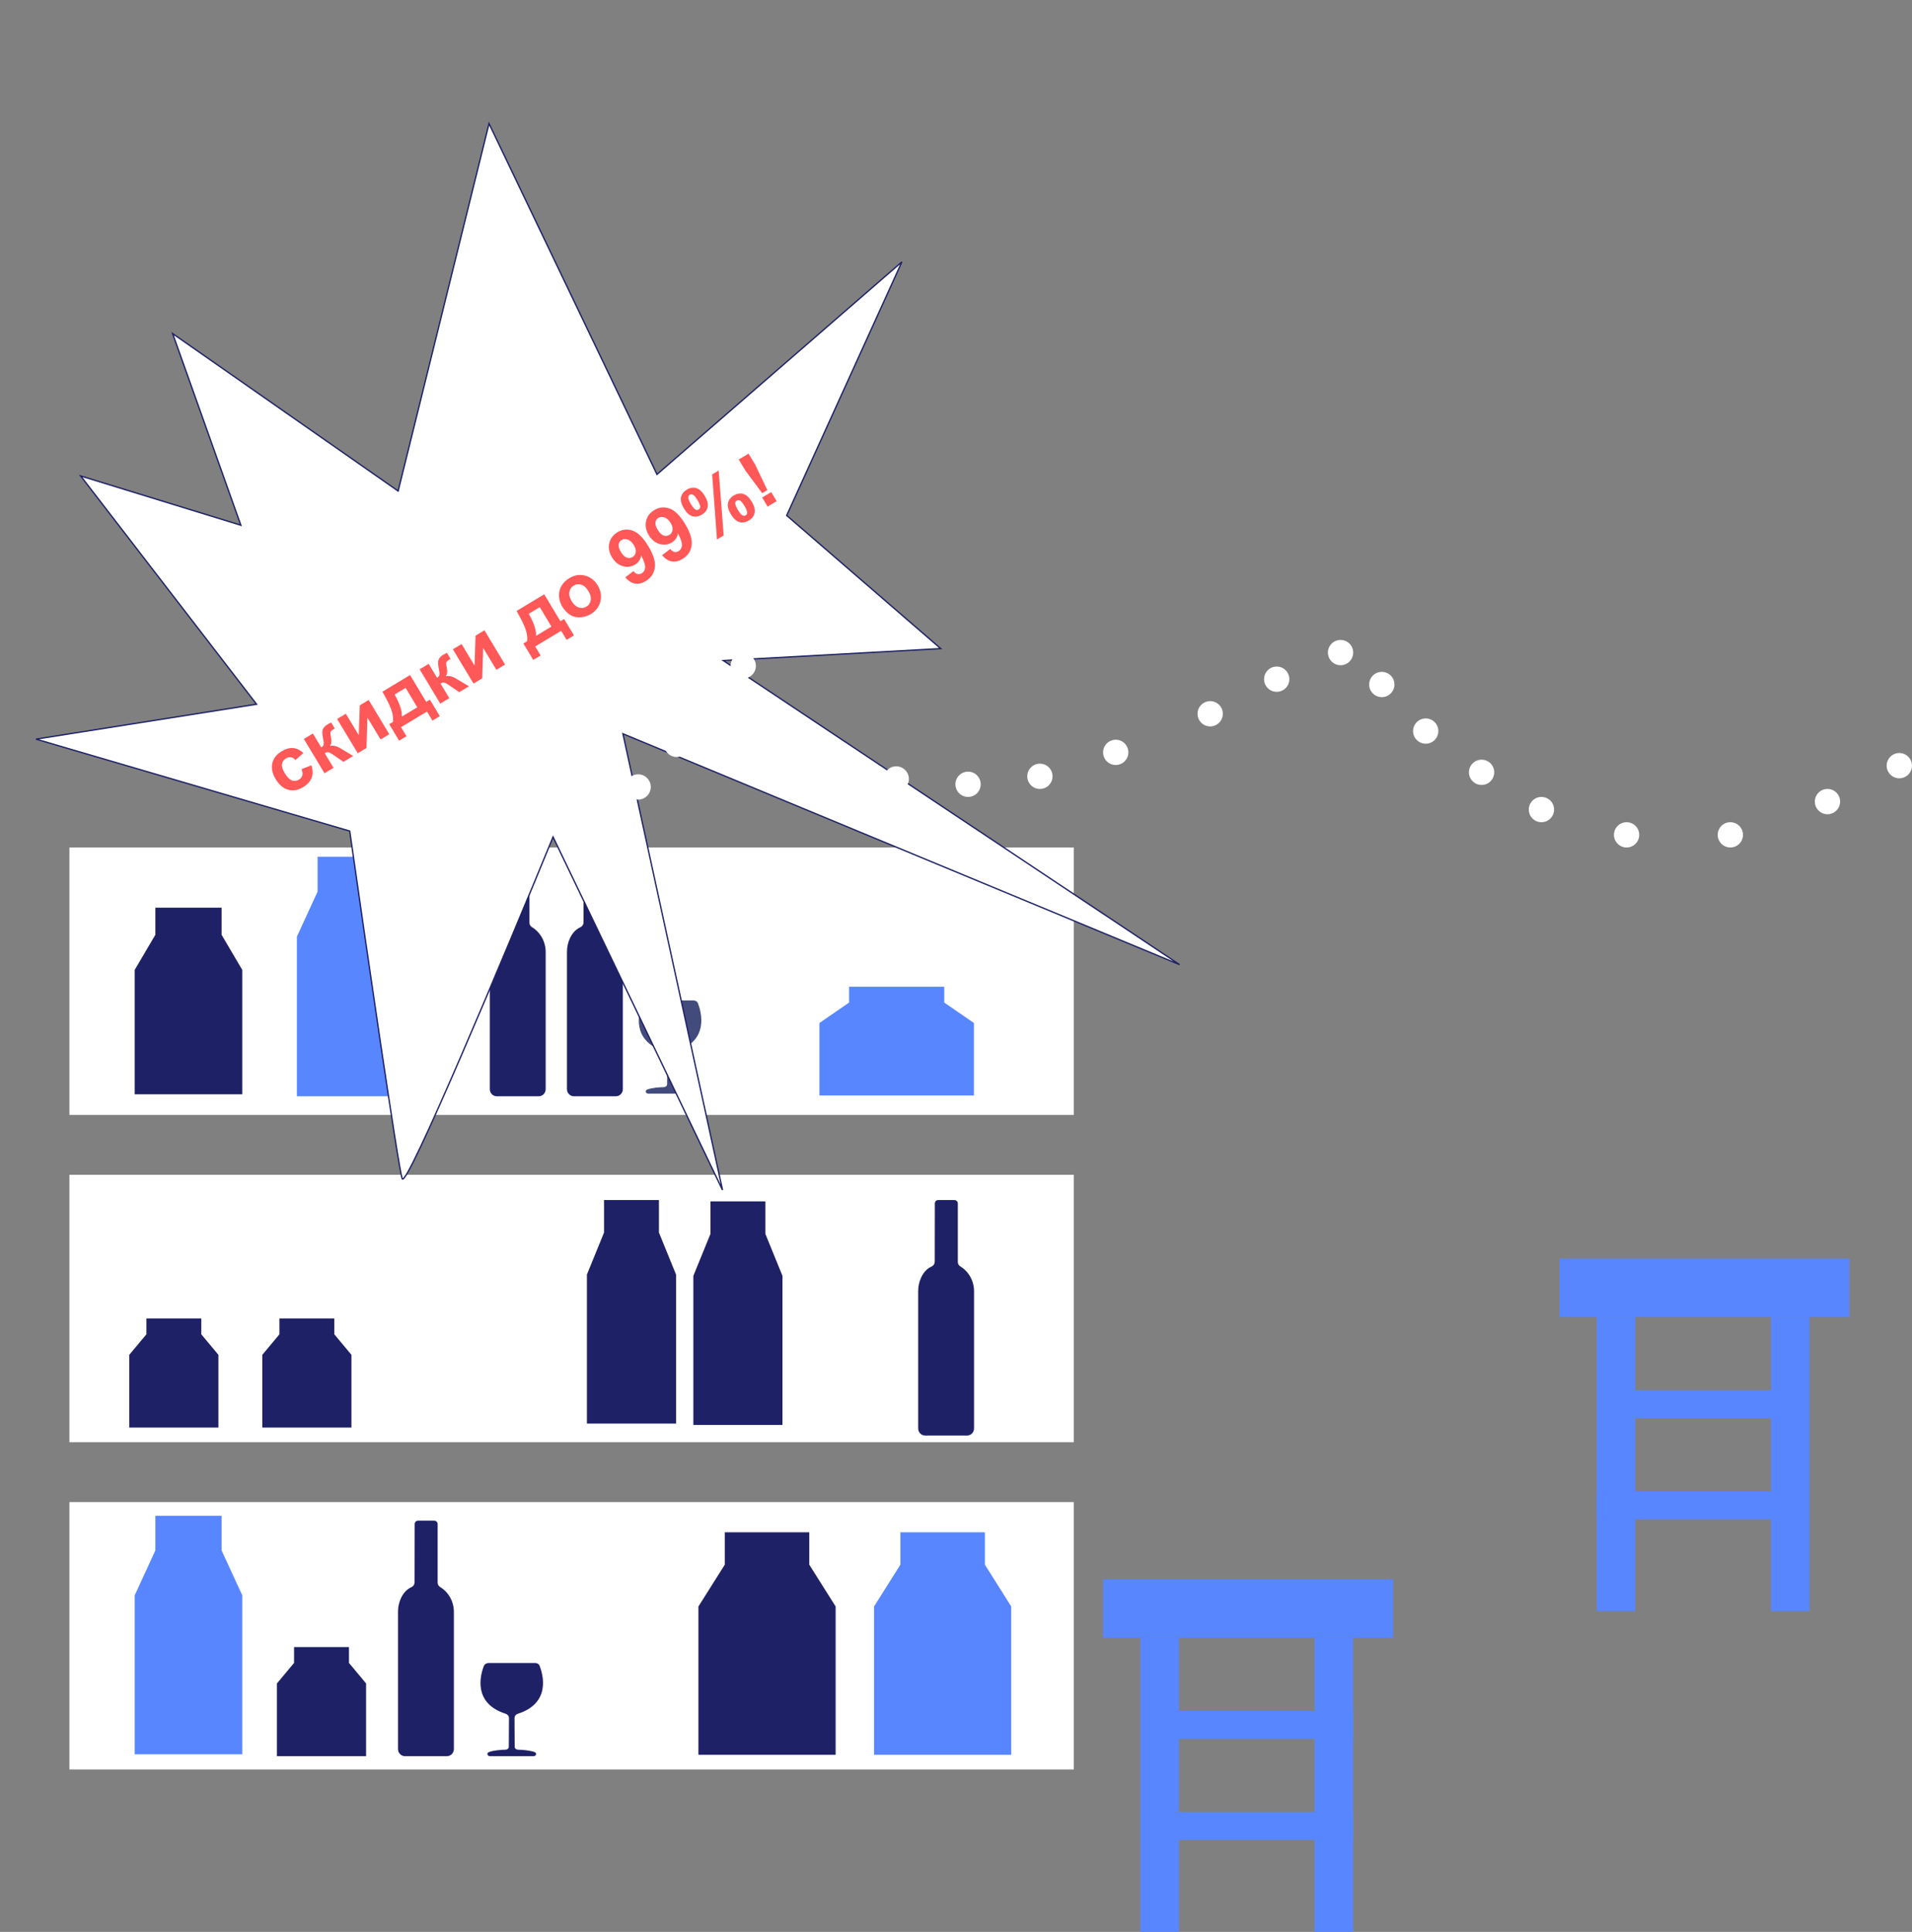 <svg width="1547" height="1563" viewBox="0 0 1547 1563" fill="none" xmlns="http://www.w3.org/2000/svg">
<rect x="0" y="0" width="1547" height="1563" fill="#808080" stroke="none"/>
<rect x="56.16" y="950.452" width="812.674" height="216.354" fill="white"/>
<rect x="56.16" y="1215.24" width="812.674" height="216.354" fill="white"/>
<rect x="56.16" y="685.66" width="812.674" height="216.354" fill="white"/>
<path d="M412.406 696.423H425.673C426.39 696.423 427.078 696.717 427.585 697.239C428.092 697.762 428.376 698.47 428.376 699.209V746.565C428.376 747.267 428.554 747.958 428.893 748.567C429.233 749.176 429.721 749.683 430.309 750.037L430.446 750.116C433.829 752.194 436.628 755.144 438.567 758.677C440.507 762.209 441.52 766.201 441.507 770.259V881.17C441.507 882.702 440.917 884.17 439.866 885.253C438.815 886.336 437.39 886.944 435.905 886.944H401.902C400.416 886.944 398.991 886.336 397.94 885.253C396.89 884.17 396.299 882.702 396.299 881.17V770.259C396.276 766.47 397.067 762.722 398.617 759.286C400.218 755.803 402.861 752.068 407.178 750.185C407.931 749.851 408.573 749.298 409.023 748.592C409.473 747.886 409.712 747.06 409.71 746.215L409.78 699.144C409.78 698.425 410.056 697.735 410.548 697.225C411.04 696.716 411.708 696.427 412.406 696.423V696.423Z" fill="#1E2165"/>
<path d="M759.002 970.903H772.269C772.986 970.903 773.673 971.196 774.18 971.719C774.687 972.241 774.972 972.95 774.972 973.689V1021.04C774.972 1021.75 775.15 1022.44 775.489 1023.05C775.828 1023.66 776.316 1024.16 776.905 1024.52L777.042 1024.6C780.424 1026.67 783.224 1029.62 785.163 1033.16C787.103 1036.69 788.116 1040.68 788.103 1044.74V1155.65C788.103 1157.18 787.512 1158.65 786.462 1159.73C785.411 1160.82 783.986 1161.42 782.5 1161.42H748.497C747.012 1161.42 745.587 1160.82 744.536 1159.73C743.485 1158.65 742.895 1157.18 742.895 1155.65V1044.74C742.871 1040.95 743.663 1037.2 745.213 1033.77C746.813 1030.28 749.457 1026.55 753.774 1024.66C754.527 1024.33 755.169 1023.78 755.619 1023.07C756.069 1022.37 756.308 1021.54 756.306 1020.69L756.376 973.624C756.376 972.905 756.652 972.215 757.144 971.705C757.636 971.195 758.304 970.907 759.002 970.903V970.903Z" fill="#1E2165"/>
<path d="M338.135 1230.31H351.402C352.119 1230.31 352.806 1230.61 353.313 1231.13C353.82 1231.65 354.105 1232.36 354.105 1233.1V1280.45C354.105 1281.16 354.283 1281.85 354.622 1282.46C354.961 1283.06 355.449 1283.57 356.038 1283.93L356.174 1284.01C359.557 1286.08 362.356 1289.03 364.296 1292.57C366.236 1296.1 367.249 1300.09 367.236 1304.15V1415.06C367.236 1416.59 366.645 1418.06 365.595 1419.14C364.544 1420.23 363.119 1420.83 361.633 1420.83H327.63C326.144 1420.83 324.719 1420.23 323.669 1419.14C322.618 1418.06 322.028 1416.59 322.028 1415.06V1304.15C322.004 1300.36 322.796 1296.61 324.346 1293.17C325.946 1289.69 328.59 1285.96 332.907 1284.07C333.66 1283.74 334.301 1283.19 334.751 1282.48C335.202 1281.78 335.44 1280.95 335.439 1280.1L335.509 1233.03C335.509 1232.31 335.785 1231.62 336.277 1231.11C336.769 1230.6 337.437 1230.32 338.135 1230.31V1230.31Z" fill="#1E2165"/>
<path d="M474.836 696.423H488.103C488.82 696.423 489.507 696.717 490.014 697.239C490.521 697.762 490.806 698.47 490.806 699.209V746.565C490.806 747.267 490.984 747.958 491.323 748.567C491.662 749.176 492.15 749.683 492.739 750.037L492.876 750.116C496.258 752.194 499.058 755.144 500.997 758.677C502.937 762.209 503.95 766.201 503.937 770.259V881.17C503.937 882.702 503.346 884.17 502.296 885.253C501.245 886.336 499.82 886.944 498.334 886.944H464.331C462.846 886.944 461.421 886.336 460.37 885.253C459.319 884.17 458.729 882.702 458.729 881.17V770.259C458.705 766.47 459.497 762.722 461.047 759.286C462.647 755.803 465.291 752.068 469.608 750.185C470.361 749.851 471.003 749.298 471.453 748.592C471.903 747.886 472.142 747.06 472.14 746.215L472.21 699.144C472.21 698.425 472.486 697.735 472.978 697.225C473.47 696.716 474.138 696.427 474.836 696.423V696.423Z" fill="#1E2165"/>
<path d="M431.742 1420.83H396.371C394.237 1420.83 393.591 1418.29 395.551 1417.54C399.373 1416.06 405.628 1415.69 409.103 1415.59C409.79 1415.57 410.442 1415.33 410.922 1414.9C411.402 1414.47 411.672 1413.9 411.674 1413.3L411.82 1390.01C411.83 1389.25 411.568 1388.5 411.07 1387.86C410.573 1387.23 409.864 1386.75 409.04 1386.48C382.659 1378.02 388.538 1355.6 391.391 1348.03C391.67 1347.29 392.212 1346.64 392.937 1346.19C393.663 1345.73 394.537 1345.48 395.432 1345.49H433.132C433.893 1345.48 434.635 1345.69 435.253 1346.08C435.872 1346.46 436.335 1347.01 436.579 1347.63C439.359 1354.8 445.94 1377.9 419.024 1386.5C418.223 1386.75 417.53 1387.21 417.041 1387.81C416.553 1388.42 416.291 1389.14 416.292 1389.88L416.438 1413.3C416.441 1413.9 416.71 1414.47 417.19 1414.9C417.67 1415.33 418.323 1415.57 419.01 1415.59C422.485 1415.69 428.74 1416.06 432.562 1417.54C434.522 1418.3 433.886 1420.83 431.742 1420.83Z" fill="#1E2165"/>
<path d="M559.832 884.792H524.46C522.327 884.792 521.681 882.249 523.64 881.497C527.463 880.023 533.718 879.645 537.193 879.551C537.88 879.534 538.532 879.285 539.012 878.857C539.492 878.43 539.762 877.856 539.764 877.259L539.91 853.971C539.919 853.205 539.658 852.456 539.16 851.824C538.663 851.192 537.954 850.709 537.13 850.44C510.748 841.982 516.628 819.558 519.481 811.985C519.76 811.245 520.301 810.601 521.027 810.145C521.753 809.689 522.626 809.444 523.522 809.445H561.222C561.983 809.444 562.725 809.651 563.343 810.036C563.961 810.422 564.425 810.966 564.669 811.592C567.449 818.757 574.03 841.858 547.114 850.458C546.313 850.708 545.62 851.167 545.131 851.773C544.642 852.379 544.381 853.101 544.382 853.841L544.528 877.259C544.531 877.856 544.8 878.43 545.28 878.857C545.76 879.285 546.412 879.534 547.1 879.551C550.575 879.645 556.829 880.023 560.652 881.497C562.612 882.261 561.976 884.792 559.832 884.792Z" fill="#424B7C"/>
<path d="M310.668 721.364V693.195H283.816H256.965V721.364L240.223 757.778V886.945H283.816H327.41V757.778L310.668 721.364Z" fill="#5886FF"/>
<path d="M162.867 1079.53V1066.7H140.657H118.446V1079.53L104.598 1096.12V1154.97H140.657H176.716V1096.12L162.867 1079.53Z" fill="#1E2165"/>
<path d="M270.506 1079.53V1066.7H248.295H226.085V1079.53L212.236 1096.12V1154.97H248.295H284.354V1096.12L270.506 1079.53Z" fill="#1E2165"/>
<path d="M282.345 1345.4V1332.57H260.135H237.925V1345.4L224.076 1361.99V1420.83H260.135H296.194V1361.99L282.345 1345.4Z" fill="#1E2165"/>
<path d="M533.144 997.194V970.903H510.934H488.724V997.194L474.875 1031.18V1151.74H510.934H546.993V1031.18L533.144 997.194Z" fill="#1E2165"/>
<path d="M619.256 998.27V971.979H597.045H574.835V998.27L560.986 1032.26V1152.81H597.045H633.104V1032.26L619.256 998.27Z" fill="#1E2165"/>
<path d="M954.404 780.443L585.186 534.44L761.116 524.757L636.509 417.052L729.706 211.891L531.559 383.814L395.667 100L322.127 397.279L139.67 269.891L194.869 424.935L65.284 385.08L207.585 569.76L29.119 597.997L282.96 672.363C295.779 762.389 322.217 944.69 325.42 953.687C328.623 962.685 408.126 773.08 447.476 677.153L584.59 962.795L504.013 593.663L954.404 780.443Z" fill="white" stroke="#1E2165" stroke-width="1.076"/>
<path d="M245.492 609.254L239.043 614.913C237.929 613.615 236.717 612.862 235.406 612.654C234.113 612.436 232.779 612.741 231.403 613.569C229.575 614.669 228.494 616.185 228.162 618.116C227.837 620.019 228.565 622.451 230.346 625.411C232.326 628.703 234.274 630.697 236.188 631.395C238.12 632.083 240.017 631.866 241.88 630.745C243.273 629.907 244.178 628.829 244.595 627.511C245.001 626.176 244.805 624.431 244.008 622.279L251.956 619.168C253.198 622.928 253.265 626.291 252.156 629.258C251.048 632.225 248.709 634.783 245.14 636.931C241.082 639.372 237.073 640.041 233.113 638.938C229.17 637.824 225.836 635.003 223.112 630.476C220.356 625.896 219.424 621.607 220.314 617.608C221.195 613.592 223.698 610.342 227.825 607.859C231.203 605.827 234.325 604.944 237.19 605.213C240.062 605.453 242.83 606.8 245.492 609.254ZM245.859 597.862L253.173 593.461L259.994 604.797C261.129 603.925 261.766 603.032 261.904 602.118C262.042 601.205 261.85 599.506 261.328 597.022C260.623 593.722 260.598 591.354 261.251 589.917C261.904 588.48 263.137 587.217 264.948 586.128C265.505 585.792 266.497 585.254 267.925 584.514L270.875 589.356C268.942 590.519 267.816 591.446 267.496 592.136C267.187 592.844 267.289 594.336 267.805 596.611C268.492 599.684 268.212 601.999 266.966 603.555C269.67 602.806 272.839 603.638 276.474 606.052C276.666 606.174 276.871 606.299 277.091 606.428L285.797 611.614L277.909 616.36L269.427 610.542C267.704 609.373 266.427 608.729 265.598 608.612C264.775 608.467 263.824 608.719 262.744 609.368L269.864 621.201L262.55 625.601L245.859 597.862ZM272.763 581.674L279.815 577.431L290.298 594.853L291.099 570.641L298.308 566.304L314.999 594.043L307.947 598.286L297.275 580.551L296.506 605.17L289.454 609.413L272.763 581.674ZM345.481 575.702L324.481 588.338L328.881 595.651L322.926 599.235L314.91 585.914L317.914 584.106C318.33 581.959 318.056 579.159 317.093 575.706C316.131 572.253 313.569 566.893 309.409 559.624L331.794 546.155L344.87 567.887L347.848 566.095L355.863 579.416L349.882 583.016L345.481 575.702ZM337.609 572.256L328.189 556.542L319.309 561.886C323.623 569.726 325.552 575.692 325.097 579.784L337.609 572.256ZM339.526 541.503L346.839 537.103L353.66 548.439C354.795 547.566 355.432 546.673 355.57 545.76C355.708 544.846 355.516 543.147 354.994 540.663C354.289 537.363 354.264 534.995 354.917 533.558C355.571 532.122 356.803 530.858 358.614 529.769C359.171 529.434 360.164 528.896 361.592 528.155L364.541 532.997C362.608 534.16 361.482 535.087 361.162 535.778C360.853 536.486 360.956 537.977 361.471 540.252C362.158 543.326 361.878 545.64 360.633 547.196C363.336 546.447 366.505 547.279 370.14 549.694C370.332 549.815 370.538 549.941 370.757 550.069L379.463 555.255L371.575 560.001L363.093 554.183C361.37 553.014 360.094 552.371 359.264 552.253C358.441 552.108 357.49 552.36 356.41 553.01L363.53 564.842L356.216 569.243L339.526 541.503ZM366.429 525.315L373.481 521.072L383.964 538.494L384.765 514.282L391.974 509.945L408.665 537.684L401.613 541.928L390.941 524.192L390.172 548.811L383.12 553.055L366.429 525.315ZM454.035 510.385L433.035 523.021L437.436 530.334L431.48 533.918L423.465 520.597L426.469 518.789C426.884 516.642 426.611 513.842 425.648 510.389C424.685 506.936 422.124 501.576 417.964 494.307L440.349 480.838L453.425 502.57L456.402 500.778L464.418 514.099L458.436 517.698L454.035 510.385ZM446.163 506.939L436.744 491.225L427.863 496.569C432.177 504.409 434.107 510.375 433.652 514.467L446.163 506.939ZM454.779 490.513C453.312 488.075 452.493 485.354 452.322 482.35C452.151 479.346 452.801 476.583 454.272 474.061C455.761 471.529 457.863 469.446 460.58 467.811C464.777 465.286 469.038 464.584 473.365 465.704C477.681 466.807 481.091 469.439 483.595 473.601C486.12 477.798 486.858 482.097 485.807 486.501C484.763 490.876 482.187 494.3 478.077 496.773C475.535 498.302 472.76 499.189 469.753 499.434C466.763 499.667 464.001 499.04 461.469 497.552C458.927 496.046 456.697 493.699 454.779 490.513ZM462.537 486.378C464.193 489.129 466.114 490.844 468.3 491.52C470.486 492.197 472.537 491.96 474.452 490.807C476.368 489.654 477.53 487.959 477.938 485.721C478.364 483.473 477.739 480.955 476.062 478.169C474.428 475.453 472.517 473.756 470.331 473.079C468.163 472.392 466.121 472.624 464.205 473.777C462.29 474.929 461.119 476.63 460.693 478.878C460.267 481.127 460.882 483.627 462.537 486.378ZM505.91 467.111L512.543 462.053C513.587 463.394 514.684 464.192 515.835 464.449C516.985 464.705 518.161 464.472 519.363 463.749C520.878 462.837 521.747 461.365 521.971 459.333C522.195 457.301 521.135 454.002 518.791 449.435C518.234 452.688 516.571 455.147 513.802 456.813C510.79 458.626 507.489 459.034 503.902 458.038C500.321 457.015 497.41 454.64 495.168 450.913C492.831 447.03 492.1 443.213 492.973 439.461C493.854 435.682 496.079 432.719 499.649 430.571C503.532 428.234 507.625 427.823 511.928 429.338C516.22 430.834 520.435 435.022 524.574 441.9C528.786 448.9 530.527 454.731 529.797 459.391C529.068 464.052 526.622 467.635 522.46 470.139C519.465 471.941 516.568 472.605 513.769 472.131C510.959 471.639 508.34 469.966 505.91 467.111ZM512.873 441.078C511.448 438.71 509.794 437.203 507.911 436.557C506.046 435.901 504.399 436.002 502.971 436.861C501.613 437.678 500.806 438.899 500.55 440.524C500.301 442.12 500.91 444.138 502.377 446.575C503.865 449.048 505.447 450.574 507.124 451.154C508.791 451.717 510.356 451.558 511.818 450.678C513.229 449.829 514.078 448.56 514.365 446.869C514.669 445.168 514.172 443.237 512.873 441.078ZM535.687 449.195L542.32 444.136C543.364 445.477 544.461 446.275 545.612 446.532C546.762 446.788 547.938 446.555 549.139 445.832C550.654 444.921 551.524 443.449 551.748 441.417C551.972 439.384 550.912 436.085 548.567 431.519C548.01 434.771 546.347 437.231 543.579 438.896C540.566 440.709 537.266 441.117 533.679 440.122C530.098 439.098 527.187 436.723 524.944 432.996C522.608 429.113 521.876 425.296 522.75 421.545C523.631 417.766 525.856 414.802 529.425 412.654C533.309 410.318 537.402 409.907 541.704 411.421C545.997 412.918 550.212 417.105 554.351 423.983C558.563 430.984 560.304 436.814 559.574 441.475C558.845 446.135 556.399 449.718 552.237 452.222C549.242 454.024 546.345 454.688 543.546 454.214C540.736 453.723 538.116 452.05 535.687 449.195ZM542.649 423.162C541.225 420.793 539.571 419.286 537.688 418.64C535.822 417.984 534.176 418.085 532.748 418.945C531.39 419.762 530.582 420.983 530.327 422.607C530.078 424.204 530.687 426.221 532.153 428.659C533.641 431.131 535.224 432.658 536.901 433.238C538.568 433.8 540.132 433.641 541.595 432.761C543.005 431.913 543.854 430.643 544.141 428.952C544.446 427.251 543.949 425.321 542.649 423.162ZM553.336 411.359C551.272 407.929 550.491 404.936 550.993 402.381C551.513 399.815 553.061 397.757 555.639 396.206C558.303 394.603 560.881 394.178 563.374 394.931C565.874 395.656 568.161 397.743 570.236 401.191C572.3 404.621 573.072 407.619 572.553 410.185C572.05 412.741 570.511 414.794 567.934 416.344C565.269 417.947 562.687 418.386 560.187 417.661C557.695 416.908 555.411 414.807 553.336 411.359ZM559.025 407.865C560.523 410.355 561.817 411.854 562.905 412.362C563.717 412.727 564.506 412.679 565.273 412.217C566.056 411.746 566.477 411.066 566.535 410.177C566.579 408.988 565.852 407.149 564.354 404.659C562.855 402.169 561.576 400.674 560.516 400.173C559.693 399.791 558.89 399.835 558.106 400.307C557.34 400.768 556.928 401.443 556.87 402.332C556.808 403.531 557.527 405.375 559.025 407.865ZM585.541 433.25L580.108 436.519L576.195 383.837L581.471 380.663L585.541 433.25ZM591.349 416.059C589.285 412.628 588.504 409.636 589.006 407.08C589.526 404.514 591.092 402.446 593.704 400.874C596.333 399.292 598.894 398.877 601.387 399.631C603.897 400.373 606.185 402.46 608.249 405.89C610.323 409.338 611.101 412.345 610.581 414.911C610.079 417.466 608.539 419.519 605.962 421.07C603.298 422.673 600.711 423.103 598.2 422.36C595.707 421.607 593.424 419.507 591.349 416.059ZM597.054 412.591C598.552 415.081 599.84 416.571 600.917 417.061C601.74 417.443 602.535 417.404 603.301 416.943C604.085 416.472 604.497 415.797 604.538 414.918C604.599 413.719 603.88 411.875 602.382 409.385C600.884 406.895 599.599 405.391 598.529 404.873C597.716 404.508 596.918 404.561 596.135 405.032C595.351 405.504 594.939 406.179 594.898 407.057C594.837 408.256 595.555 410.101 597.054 412.591ZM616.725 399.047L603.125 380.761L597.719 371.776L605.659 366.998L611.066 375.983L620.878 396.548L616.725 399.047ZM621.072 409.879L616.656 402.539L623.996 398.123L628.412 405.463L621.072 409.879Z" fill="#FF5858"/>
<rect x="1089.22" y="1389.89" width="11.302" height="159.844" transform="rotate(90 1089.22 1389.89)" fill="#5886FF" stroke="#5886FF" stroke-width="11.302"/>
<rect x="1458.43" y="1130.48" width="11.302" height="159.844" transform="rotate(90 1458.43 1130.48)" fill="#5886FF" stroke="#5886FF" stroke-width="11.302"/>
<rect x="1089.22" y="1471.69" width="11.302" height="160.92" transform="rotate(90 1089.22 1471.69)" fill="#5886FF" stroke="#5886FF" stroke-width="11.302"/>
<rect x="1458.43" y="1212.28" width="11.302" height="160.92" transform="rotate(90 1458.43 1212.28)" fill="#5886FF" stroke="#5886FF" stroke-width="11.302"/>
<rect x="901.125" y="1286.28" width="217.431" height="30.139" fill="#5886FF" stroke="#5886FF" stroke-width="17.222"/>
<rect x="1270.33" y="1026.88" width="217.431" height="30.139" fill="#5886FF" stroke="#5886FF" stroke-width="17.222"/>
<rect x="928.572" y="1330.95" width="19.375" height="226.042" fill="#5886FF" stroke="#5886FF" stroke-width="11.84"/>
<rect x="1297.77" y="1071.55" width="19.375" height="226.042" fill="#5886FF" stroke="#5886FF" stroke-width="11.84"/>
<rect x="1069.58" y="1330.95" width="19.375" height="226.042" fill="#5886FF" stroke="#5886FF" stroke-width="11.84"/>
<rect x="1438.78" y="1071.55" width="19.375" height="226.042" fill="#5886FF" stroke="#5886FF" stroke-width="11.84"/>
<circle r="10.226" transform="matrix(-1 0 0 1 1536.73 619.462)" fill="white"/>
<circle r="10.226" transform="matrix(-1 0 0 1 1478.61 648.524)" fill="white"/>
<circle r="10.226" transform="matrix(-1 0 0 1 1400.03 675.434)" fill="white"/>
<circle r="10.226" transform="matrix(-1 0 0 1 1316.07 675.434)" fill="white"/>
<circle r="10.226" transform="matrix(-1 0 0 1 1247.18 654.983)" fill="white"/>
<circle r="10.226" transform="matrix(-1 0 0 1 1198.75 624.844)" fill="white"/>
<circle r="10.226" transform="matrix(-1 0 0 1 1153.54 591.476)" fill="white"/>
<circle r="10.226" transform="matrix(-1 0 0 1 1118.02 553.802)" fill="white"/>
<circle r="10.226" transform="matrix(-1 0 0 1 1084.65 527.969)" fill="white"/>
<circle r="10.226" transform="matrix(-1 0 0 1 1032.98 549.497)" fill="white"/>
<circle r="10.226" transform="matrix(-1 0 0 1 979.163 577.483)" fill="white"/>
<circle r="10.226" transform="matrix(-1 0 0 1 902.739 608.698)" fill="white"/>
<circle r="10.226" transform="matrix(-1 0 0 1 841.386 628.073)" fill="white"/>
<circle r="10.226" transform="matrix(-1 0 0 1 783.261 634.531)" fill="white"/>
<circle r="10.226" transform="matrix(-1 0 0 1 725.136 630.226)" fill="white"/>
<circle r="10.226" transform="matrix(-1 0 0 1 668.087 617.309)" fill="white"/>
<circle r="10.226" transform="matrix(-1 0 0 1 630.413 587.171)" fill="white"/>
<circle r="10.226" transform="matrix(-1 0 0 1 601.35 538.733)" fill="white"/>
<circle r="10.226" transform="matrix(-1 0 0 1 576.593 559.184)" fill="white"/>
<circle r="10.226" transform="matrix(-1 0 0 1 547.53 602.24)" fill="white"/>
<circle r="10.226" transform="matrix(-1 0 0 1 516.315 636.684)" fill="white"/>
<circle r="10.226" transform="matrix(-1 0 0 1 480.794 675.434)" fill="white"/>
<path d="M179.293 756.287V734.333H152.5H125.707V756.287L109 784.667V885.333H152.5H196V784.667L179.293 756.287Z" fill="#1E2165"/>
<path d="M179.293 1254.39V1226.33H152.5H125.707V1254.39L109 1290.67V1419.33H152.5H196V1290.67L179.293 1254.39Z" fill="#5886FF"/>
<path d="M763.996 811.128V798.333H725.5H687.004V811.128L663 827.667V886.333H725.5H788V827.667L763.996 811.128Z" fill="#5886FF"/>
<path d="M796.872 1265.89V1239.72H762.688H728.503V1265.89L707.188 1299.72V1419.72H762.688H818.188V1299.72L796.872 1265.89Z" fill="#5886FF"/>
<path d="M654.788 1265.89V1239.72H620.604H586.419V1265.89L565.104 1299.72V1419.72H620.604H676.104V1299.72L654.788 1265.89Z" fill="#1E2165"/>
</svg>
